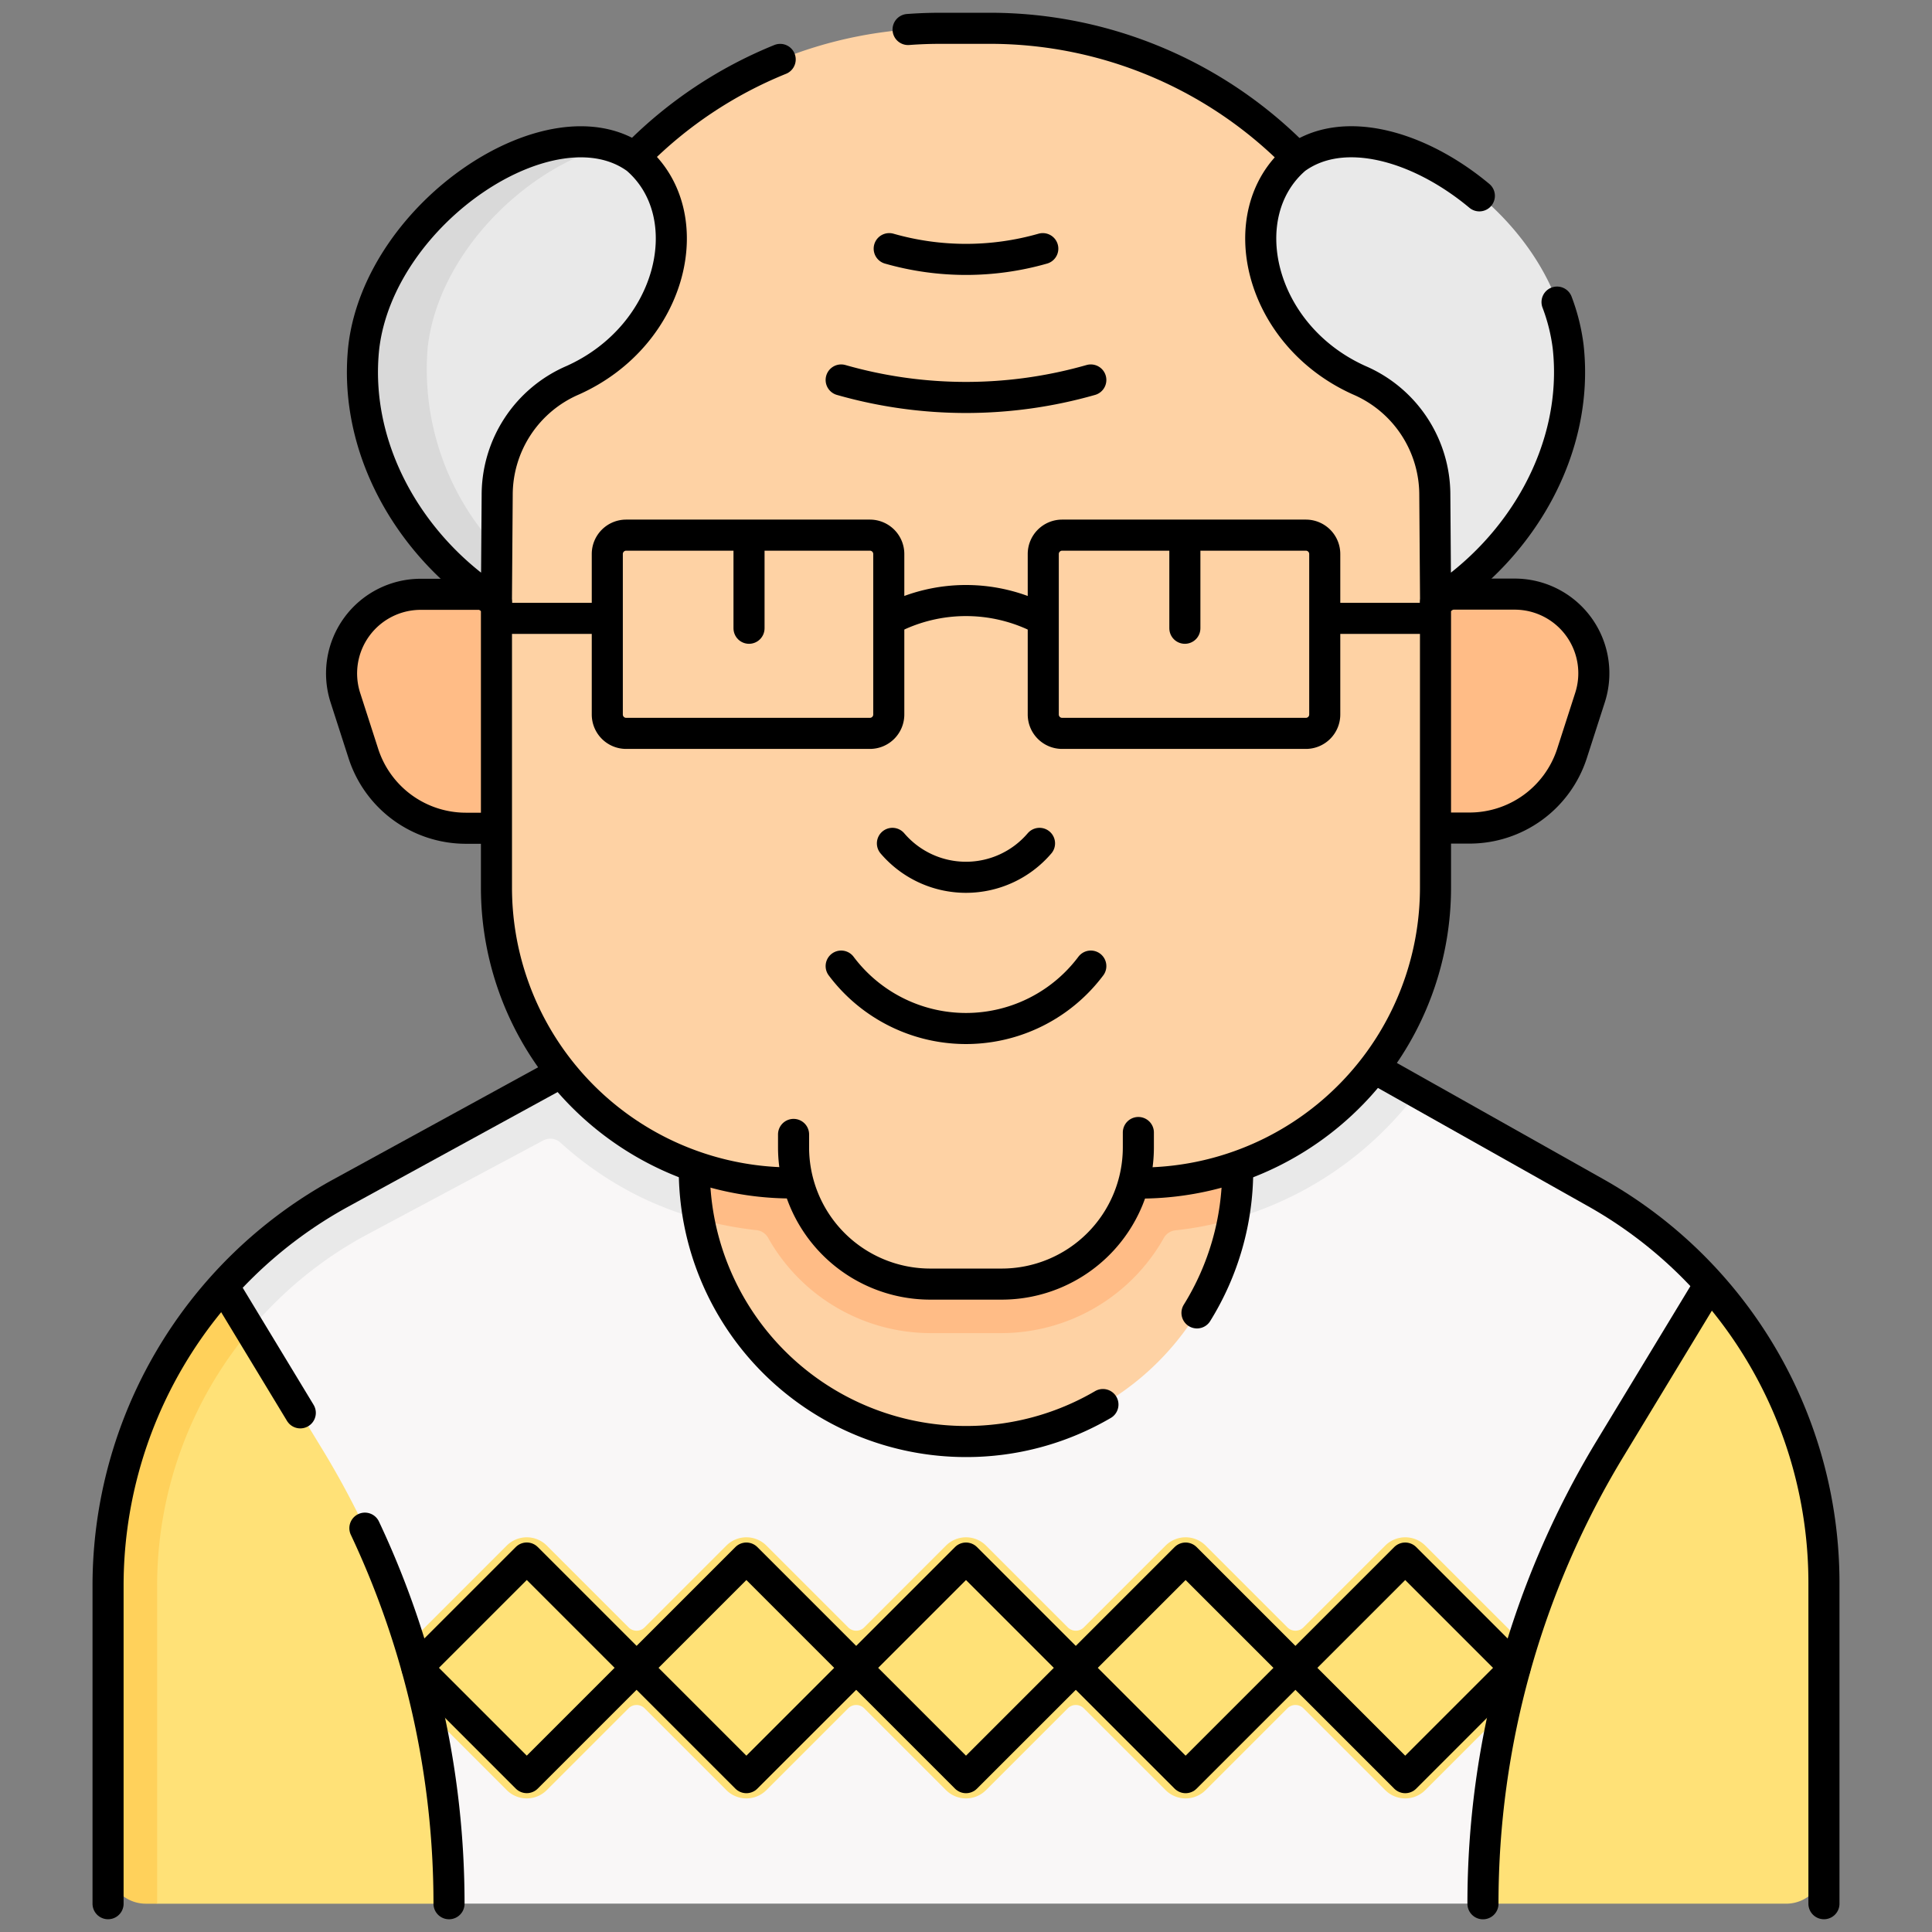 <svg xmlns="http://www.w3.org/2000/svg" xmlns:xlink="http://www.w3.org/1999/xlink" width="93.257" height="93.257" viewBox="0 0 93.257 93.257">
  <rect x="0" y="0" width="93.257" height="93.257" fill="#808080" stroke="none"/>
  <defs>
    <clipPath id="clip-path">
      <path id="path13362" d="M0-682.665H93.257v93.257H0Z" transform="translate(0 682.665)"/>
    </clipPath>
  </defs>
  <g id="g13356" transform="translate(0 682.665)">
    <g id="g13358" transform="translate(0 -682.665)">
      <g id="g13360" clip-path="url(#clip-path)">
        <g id="g13366" transform="translate(16.302 28.483)">
          <path id="path13368" d="M-24.158-.061a3.82,3.82,0,0,0-3.635,4.992l.87,2.7a5.2,5.2,0,0,0,4.948,3.6l48.442-.01a5.2,5.2,0,0,0,4.948-3.6l.87-2.7A3.82,3.82,0,0,0,28.65-.071Z" transform="translate(27.981 0.071)" fill="#ffbc86"/>
        </g>
        <g id="g13370" transform="translate(10.878 49.732)">
          <path id="path13372" d="M-453.506-78.2l-.316.959S-464.2-56.376-464.2-48.719l-.357.3h-49.907l-.829-.568c0-7.657-2.73-14.567-6.7-21.113l-3.271-7.983a21.425,21.425,0,0,1,5.766-4.24l11.7-6.3,34.856-1.954,3.627,2.713,1.6.252,8.6,4.878a21.58,21.58,0,0,1,5.6,4.53" transform="translate(525.26 90.573)" fill="#f9f7f7"/>
        </g>
        <g id="g13374" transform="translate(5.42 62.374)">
          <path id="path13376" d="M-102.738-185.7v.135h-14.091l-.343-.116a1.821,1.821,0,0,1-1.821-1.821l.134-13.415a20.616,20.616,0,0,1,5.24-14.164l1.26,1.838,3.557,5.831a41.9,41.9,0,0,1,6.065,21.713" transform="translate(118.993 215.082)" fill="#ffe177"/>
        </g>
        <g id="g13378" transform="translate(5.217 62.089)">
          <path id="path13380" d="M-43.2-13.423A19.2,19.2,0,0,0-47.672-1.1V14.255h-.546a1.822,1.822,0,0,1-1.821-1.821V-1.1A21.6,21.6,0,0,1-44.5-15.547l1.655.347Z" transform="translate(50.04 15.547)" fill="#ffd15b"/>
        </g>
        <g id="g13382" transform="translate(10.757 49.732)">
          <path id="path13384" d="M-331.427,0-360.97,1.345h0l-5.865.268-2.814,1.548-8.577,4.719a21.614,21.614,0,0,0-5.641,4.477l1.3,2.124c.149-.182.306-.362.466-.541a19.188,19.188,0,0,1,5.023-3.987l8.675-4.635a.724.724,0,0,1,.828.1,16.668,16.668,0,0,0,3.76,2.577,17.063,17.063,0,0,0,6.093,1.69,9.013,9.013,0,0,0,8.009,4.932h3.442a9.016,9.016,0,0,0,8.005-4.925,16.917,16.917,0,0,0,11.932-6.539c.047-.062.093-.124.14-.188Z" transform="translate(383.866)" fill="#e9e9e9"/>
        </g>
        <g id="g13386" transform="translate(18.761 74.205)">
          <path id="path13388" d="M-349.734-36.027l-5.3-5.3a1.367,1.367,0,0,0-1.932,0l-3.948,3.948a.546.546,0,0,1-.773,0l-3.948-3.948a1.367,1.367,0,0,0-1.932,0l-3.948,3.948a.546.546,0,0,1-.773,0l-3.948-3.948a1.367,1.367,0,0,0-1.932,0l-3.948,3.948a.546.546,0,0,1-.773,0l-3.948-3.948a1.367,1.367,0,0,0-1.932,0l-3.948,3.948a.546.546,0,0,1-.773,0l-3.948-3.948a1.367,1.367,0,0,0-1.932,0l-5.3,5.3a1.366,1.366,0,0,0-.4.966c0,.362.144-.019.4.237l5.3,5.3a1.362,1.362,0,0,0,.966.4,1.362,1.362,0,0,0,.966-.4l3.948-3.948a.546.546,0,0,1,.773,0l3.948,3.948a1.362,1.362,0,0,0,.966.4,1.362,1.362,0,0,0,.966-.4l3.948-3.948a.546.546,0,0,1,.773,0l3.948,3.948a1.362,1.362,0,0,0,.966.4,1.362,1.362,0,0,0,.966-.4l3.948-3.948a.546.546,0,0,1,.773,0l3.948,3.948a1.362,1.362,0,0,0,.966.4,1.362,1.362,0,0,0,.966-.4l3.948-3.948a.546.546,0,0,1,.773,0l3.948,3.948a1.362,1.362,0,0,0,.966.4,1.362,1.362,0,0,0,.966-.4l5.3-5.3c.256-.256.4.125.4-.237a1.366,1.366,0,0,0-.4-.966" transform="translate(405.07 41.727)" fill="#ffe177"/>
        </g>
        <g id="g13390" transform="translate(71.582 62.105)">
          <path id="path13392" d="M-104.021-90.381v13.664a1.822,1.822,0,0,1-1.821,1.821H-120.48v-.135a41.9,41.9,0,0,1,6.065-21.713l4.985-7.938a21.61,21.61,0,0,1,5.408,14.3" transform="translate(120.48 104.681)" fill="#ffe177"/>
        </g>
        <g id="g13394" transform="translate(33.514 46.628)">
          <path id="path13396" d="M-164.032-62.164c0,.81.061,2.371.061,2.371a13.118,13.118,0,0,1-12.9,10.743,13.118,13.118,0,0,1-12.9-10.735,7.351,7.351,0,0,0,.866-2.379L-189.985-72h26.229Z" transform="translate(189.985 72)" fill="#fed2a4"/>
        </g>
        <g id="g13398" transform="translate(33.514 49.889)">
          <path id="path13400" d="M-165.771,0V6.575a13.228,13.228,0,0,1-.214,2.374,16.16,16.16,0,0,1-2.786.549.727.727,0,0,0-.561.362,9.017,9.017,0,0,1-7.832,4.6h-3.442a9.014,9.014,0,0,1-7.837-4.609A.725.725,0,0,0-189,9.49a17.719,17.719,0,0,1-2.783-.536A13.284,13.284,0,0,1-192,6.575V1.195Z" transform="translate(192)" fill="#ffbc86"/>
        </g>
        <g id="g13402" transform="translate(21.001 1.366)">
          <path id="path13404" d="M-323.311-125.121l-3.316,9.137.455.916v11.63a14.287,14.287,0,0,1-.743,4.542,14.257,14.257,0,0,1-2.151,4.067A14.432,14.432,0,0,1-340.1-89.178a.9.9,0,0,0-.829.582,6.6,6.6,0,0,1-6.184,4.292h-3.443a6.6,6.6,0,0,1-6.185-4.295.908.908,0,0,0-.83-.583,14.928,14.928,0,0,1-6.023-1.491,14.251,14.251,0,0,1-5.013-4.156,14.252,14.252,0,0,1-2.894-8.61v-11.63l.487-1.309-3.449-9.177,9.746-13.262a20.61,20.61,0,0,1,14.644-6.1h2.474a20.736,20.736,0,0,1,14.662,6.155Z" transform="translate(374.466 144.918)" fill="#fed2a4"/>
        </g>
        <g id="g13406" transform="translate(17.93 6.914)">
          <path id="path13408" d="M-80.927-4.522a4.112,4.112,0,0,0-1.234-.608,4.435,4.435,0,0,1-.543-.032c-4.226-.739-10.261,4.109-10.94,9.8a11.509,11.509,0,0,0,5.6,11.562l.363-1.883.019-2.578a6.037,6.037,0,0,1,3.664-5.551c4.867-2.2,6.181-8.031,3.067-10.7" transform="translate(93.731 5.237)" fill="#e9e9e9"/>
        </g>
        <g id="g13410" transform="translate(17.485 6.815)">
          <path id="path13412" d="M-19.987-62.661a12.709,12.709,0,0,0,3.337,9.734l-.02,2.621c-4.173-2.648-6.949-7.441-6.413-12.355.71-5.932,7.646-11.012,11.949-9.708-3.932.951-8.3,5.069-8.852,9.708" transform="translate(23.15 72.575)" fill="#d9d9d9"/>
        </g>
        <g id="g13414" transform="translate(60.84 6.813)">
          <path id="path13416" d="M-10.633-5.163c4.044-2.951,12.4,2.558,13.182,9.1C3.086,8.851.31,13.643-3.863,16.293l-.038-5.2A6.037,6.037,0,0,0-7.566,5.541c-4.867-2.2-6.181-8.031-3.067-10.7" transform="translate(12.315 5.98)" fill="#e9e9e9"/>
        </g>
        <g id="g13418" transform="translate(54.833 29.084)">
          <path id="path13420" d="M-91.384,0l0,13.761a14.259,14.259,0,0,1-2.893,8.611,14.262,14.262,0,0,1-11.367,5.649h-.2" transform="translate(105.842)" fill="none" stroke="#000" stroke-linecap="round" stroke-linejoin="round" stroke-miterlimit="10" stroke-width="1.5"/>
        </g>
        <g id="g13422" transform="translate(43.833 1.366)">
          <path id="path13424" d="M0-.37Q.773-.428,1.558-.428H4.032A20.741,20.741,0,0,1,18.694,5.726" transform="translate(0 0.428)" fill="none" stroke="#000" stroke-linecap="round" stroke-linejoin="round" stroke-miterlimit="10" stroke-width="1.5"/>
        </g>
        <g id="g13426" transform="translate(30.747 2.869)">
          <path id="path13428" d="M0-29.065a20.666,20.666,0,0,1,6.912-4.6" transform="translate(0 33.664)" fill="none" stroke="#000" stroke-linecap="round" stroke-linejoin="round" stroke-miterlimit="10" stroke-width="1.5"/>
        </g>
        <g id="g13430" transform="translate(23.963 29.084)">
          <path id="path13432" d="M-91.63-177.1h-.253a14.258,14.258,0,0,1-11.351-5.648,14.259,14.259,0,0,1-2.893-8.611v-13.761" transform="translate(106.128 205.116)" fill="none" stroke="#000" stroke-linecap="round" stroke-linejoin="round" stroke-miterlimit="10" stroke-width="1.5"/>
        </g>
        <g id="g13434" transform="translate(38.308 54.666)">
          <path id="path13436" d="M-105.173,0V.717a6.6,6.6,0,0,1-6.6,6.6h-3.443a6.6,6.6,0,0,1-6.6-6.6V.092" transform="translate(121.813)" fill="none" stroke="#000" stroke-linecap="round" stroke-linejoin="round" stroke-miterlimit="10" stroke-width="1.5"/>
        </g>
        <g id="g13438" transform="translate(43.042 28.988)">
          <path id="path13440" d="M0-5.438l.014-.007a7.9,7.9,0,0,1,7.159.007" transform="translate(0 6.299)" fill="none" stroke="#000" stroke-linecap="round" stroke-linejoin="round" stroke-miterlimit="10" stroke-width="1.5"/>
        </g>
        <g id="g13442" transform="translate(24.035 29.849)">
          <path id="path13444" d="M-32.206,0h-5.1" transform="translate(37.301)" fill="none" stroke="#000" stroke-linecap="round" stroke-linejoin="round" stroke-miterlimit="10" stroke-width="1.5"/>
        </g>
        <g id="g13446" transform="translate(64.158 29.849)">
          <path id="path13448" d="M0,0H5.064" fill="none" stroke="#000" stroke-linecap="round" stroke-linejoin="round" stroke-miterlimit="10" stroke-width="1.5"/>
        </g>
        <g id="g13450" transform="translate(40.603 46.633)">
          <path id="path13452" d="M0,0H0A7.531,7.531,0,0,0,12.05,0" fill="none" stroke="#000" stroke-linecap="round" stroke-linejoin="round" stroke-miterlimit="10" stroke-width="1.5"/>
        </g>
        <g id="g13454" transform="translate(43.077 40.709)">
          <path id="path13456" d="M0,0H0A4.667,4.667,0,0,0,7.1,0" fill="none" stroke="#000" stroke-linecap="round" stroke-linejoin="round" stroke-miterlimit="10" stroke-width="1.5"/>
        </g>
        <g id="g13458" transform="translate(29.314 25.832)">
          <path id="path13460" d="M-80.1-60.472H-91.865a.911.911,0,0,1-.911-.911v-7.747a.911.911,0,0,1,.911-.911H-80.1a.911.911,0,0,1,.911.911v7.747A.911.911,0,0,1-80.1-60.472Z" transform="translate(92.776 70.04)" fill="none" stroke="#000" stroke-linecap="round" stroke-linejoin="round" stroke-miterlimit="10" stroke-width="1.5"/>
        </g>
        <g id="g13462" transform="translate(50.358 25.832)">
          <path id="path13464" d="M-80.1-60.472H-91.865a.911.911,0,0,1-.911-.911v-7.747a.911.911,0,0,1,.911-.911H-80.1a.911.911,0,0,1,.911.911v7.747A.911.911,0,0,1-80.1-60.472Z" transform="translate(92.776 70.04)" fill="none" stroke="#000" stroke-linecap="round" stroke-linejoin="round" stroke-miterlimit="10" stroke-width="1.5"/>
        </g>
        <g id="g13466" transform="translate(40.603 18.341)">
          <path id="path13468" d="M0,0H0A21.932,21.932,0,0,0,12.05,0" fill="none" stroke="#000" stroke-linecap="round" stroke-linejoin="round" stroke-miterlimit="10" stroke-width="1.5"/>
        </g>
        <g id="g13470" transform="translate(42.922 12.002)">
          <path id="path13472" d="M0,0H0A13.493,13.493,0,0,0,7.413,0" fill="none" stroke="#000" stroke-linecap="round" stroke-linejoin="round" stroke-miterlimit="10" stroke-width="1.5"/>
        </g>
        <g id="g13474" transform="translate(17.495 6.843)">
          <path id="path13476" d="M-83.62-5.156C-87.658-8.1-96-2.6-96.784,3.932c-.536,4.907,2.236,9.692,6.4,12.338l.038-5.193a6.028,6.028,0,0,1,3.659-5.543C-81.823,3.341-80.51-2.487-83.62-5.156Z" transform="translate(96.85 5.972)" fill="none" stroke="#000" stroke-linecap="round" stroke-linejoin="round" stroke-miterlimit="10" stroke-width="1.5"/>
        </g>
        <g id="g13478" transform="translate(60.851 6.843)">
          <path id="path13480" d="M-90.422-48.91a9.268,9.268,0,0,1,.538,2.165c.536,4.907-2.236,9.692-6.4,12.338l-.038-5.193a6.028,6.028,0,0,0-3.659-5.543c-4.86-2.192-6.173-8.02-3.063-10.69,2.293-1.674,5.975-.623,8.872,1.794" transform="translate(104.729 56.649)" fill="none" stroke="#000" stroke-linecap="round" stroke-linejoin="round" stroke-miterlimit="10" stroke-width="1.5"/>
        </g>
        <g id="g13482" transform="translate(5.216 51.825)">
          <path id="path13484" d="M0-253.224v-15.354A21.608,21.608,0,0,1,11.182-287.5l10.571-5.786" transform="translate(0 293.29)" fill="none" stroke="#000" stroke-linecap="round" stroke-linejoin="round" stroke-miterlimit="10" stroke-width="1.5"/>
        </g>
        <g id="g13486" transform="translate(66.696 51.757)">
          <path id="path13488" d="M0,0,10.336,5.818a21.608,21.608,0,0,1,11.009,18.83V40.134" fill="none" stroke="#000" stroke-linecap="round" stroke-linejoin="round" stroke-miterlimit="10" stroke-width="1.5"/>
        </g>
        <g id="g13490" transform="translate(33.514 56.464)">
          <path id="path13492" d="M-124.661-71.6a13.055,13.055,0,0,1-6.61,1.785,13.114,13.114,0,0,1-13.114-13.114" transform="translate(144.385 82.933)" fill="none" stroke="#000" stroke-linecap="round" stroke-linejoin="round" stroke-miterlimit="10" stroke-width="1.5"/>
        </g>
        <g id="g13494" transform="translate(57.778 56.464)">
          <path id="path13496" d="M-12.42,0a13.053,13.053,0,0,1-1.965,6.909" transform="translate(14.385)" fill="none" stroke="#000" stroke-linecap="round" stroke-linejoin="round" stroke-miterlimit="10" stroke-width="1.5"/>
        </g>
        <g id="g13498" transform="translate(10.788 62.088)">
          <path id="path13500" d="M-23.4-38.615l-3.7-6.11" transform="translate(27.107 44.725)" fill="none" stroke="#000" stroke-linecap="round" stroke-linejoin="round" stroke-miterlimit="10" stroke-width="1.5"/>
        </g>
        <g id="g13502" transform="translate(17.614 73.763)">
          <path id="path13504" d="M-25.665-113.767v.128a42.491,42.491,0,0,0-4.061-18.128" transform="translate(29.725 131.768)" fill="none" stroke="#000" stroke-linecap="round" stroke-linejoin="round" stroke-miterlimit="10" stroke-width="1.5"/>
        </g>
        <g id="g13506" transform="translate(71.582 62.019)">
          <path id="path13508" d="M0-188.819v-.007a42.357,42.357,0,0,1,6.066-21.845l4.862-8.023" transform="translate(0 218.694)" fill="none" stroke="#000" stroke-linecap="round" stroke-linejoin="round" stroke-miterlimit="10" stroke-width="1.5"/>
        </g>
        <g id="g13510" transform="translate(69.8 28.678)">
          <path id="path13512" d="M0-71.374H1.132a5.2,5.2,0,0,0,4.948-3.6l.87-2.7a3.82,3.82,0,0,0-3.635-4.992H.278" transform="translate(0 82.666)" fill="none" stroke="#000" stroke-linecap="round" stroke-linejoin="round" stroke-miterlimit="10" stroke-width="1.5"/>
        </g>
        <g id="g13514" transform="translate(16.484 28.687)">
          <path id="path13516" d="M-45.111-71.374h-1.132a5.2,5.2,0,0,1-4.948-3.6l-.87-2.7a3.82,3.82,0,0,1,3.635-4.992h2.951" transform="translate(52.249 82.666)" fill="none" stroke="#000" stroke-linecap="round" stroke-linejoin="round" stroke-miterlimit="10" stroke-width="1.5"/>
        </g>
        <g id="g13518" transform="translate(36.155 26.137)">
          <path id="path13520" d="M0,0V4.189" fill="none" stroke="#000" stroke-linecap="round" stroke-linejoin="round" stroke-miterlimit="10" stroke-width="1.5"/>
        </g>
        <g id="g13522" transform="translate(57.193 26.137)">
          <path id="path13524" d="M0,0V4.189" fill="none" stroke="#000" stroke-linecap="round" stroke-linejoin="round" stroke-miterlimit="10" stroke-width="1.5"/>
        </g>
        <g id="g13526" transform="translate(20.127 75.207)">
          <path id="path13528" d="M-33.5-67l5.3-5.3-5.3-5.3-5.3,5.3,5.3,5.3" transform="translate(38.8 77.598)" fill="none" stroke="#000" stroke-linecap="round" stroke-linejoin="round" stroke-miterlimit="10" stroke-width="1.5"/>
        </g>
        <g id="g13530" transform="translate(30.727 75.207)">
          <path id="path13532" d="M-33.5,0l-5.3,5.3,5.3,5.3,5.3-5.3Z" transform="translate(38.8)" fill="none" stroke="#000" stroke-linecap="round" stroke-linejoin="round" stroke-miterlimit="10" stroke-width="1.5"/>
        </g>
        <g id="g13534" transform="translate(41.328 75.207)">
          <path id="path13536" d="M-33.5,0l-5.3,5.3,5.3,5.3,5.3-5.3Z" transform="translate(38.8)" fill="none" stroke="#000" stroke-linecap="round" stroke-linejoin="round" stroke-miterlimit="10" stroke-width="1.5"/>
        </g>
        <g id="g13538" transform="translate(51.929 75.207)">
          <path id="path13540" d="M-33.5,0l-5.3,5.3,5.3,5.3,5.3-5.3Z" transform="translate(38.8)" fill="none" stroke="#000" stroke-linecap="round" stroke-linejoin="round" stroke-miterlimit="10" stroke-width="1.5"/>
        </g>
        <g id="g13542" transform="translate(62.529 75.207)">
          <path id="path13544" d="M-33.5,0l-5.3,5.3,5.3,5.3,5.3-5.3Z" transform="translate(38.8)" fill="none" stroke="#000" stroke-linecap="round" stroke-linejoin="round" stroke-miterlimit="10" stroke-width="1.5"/>
        </g>
      </g>
    </g>
  </g>
</svg>
